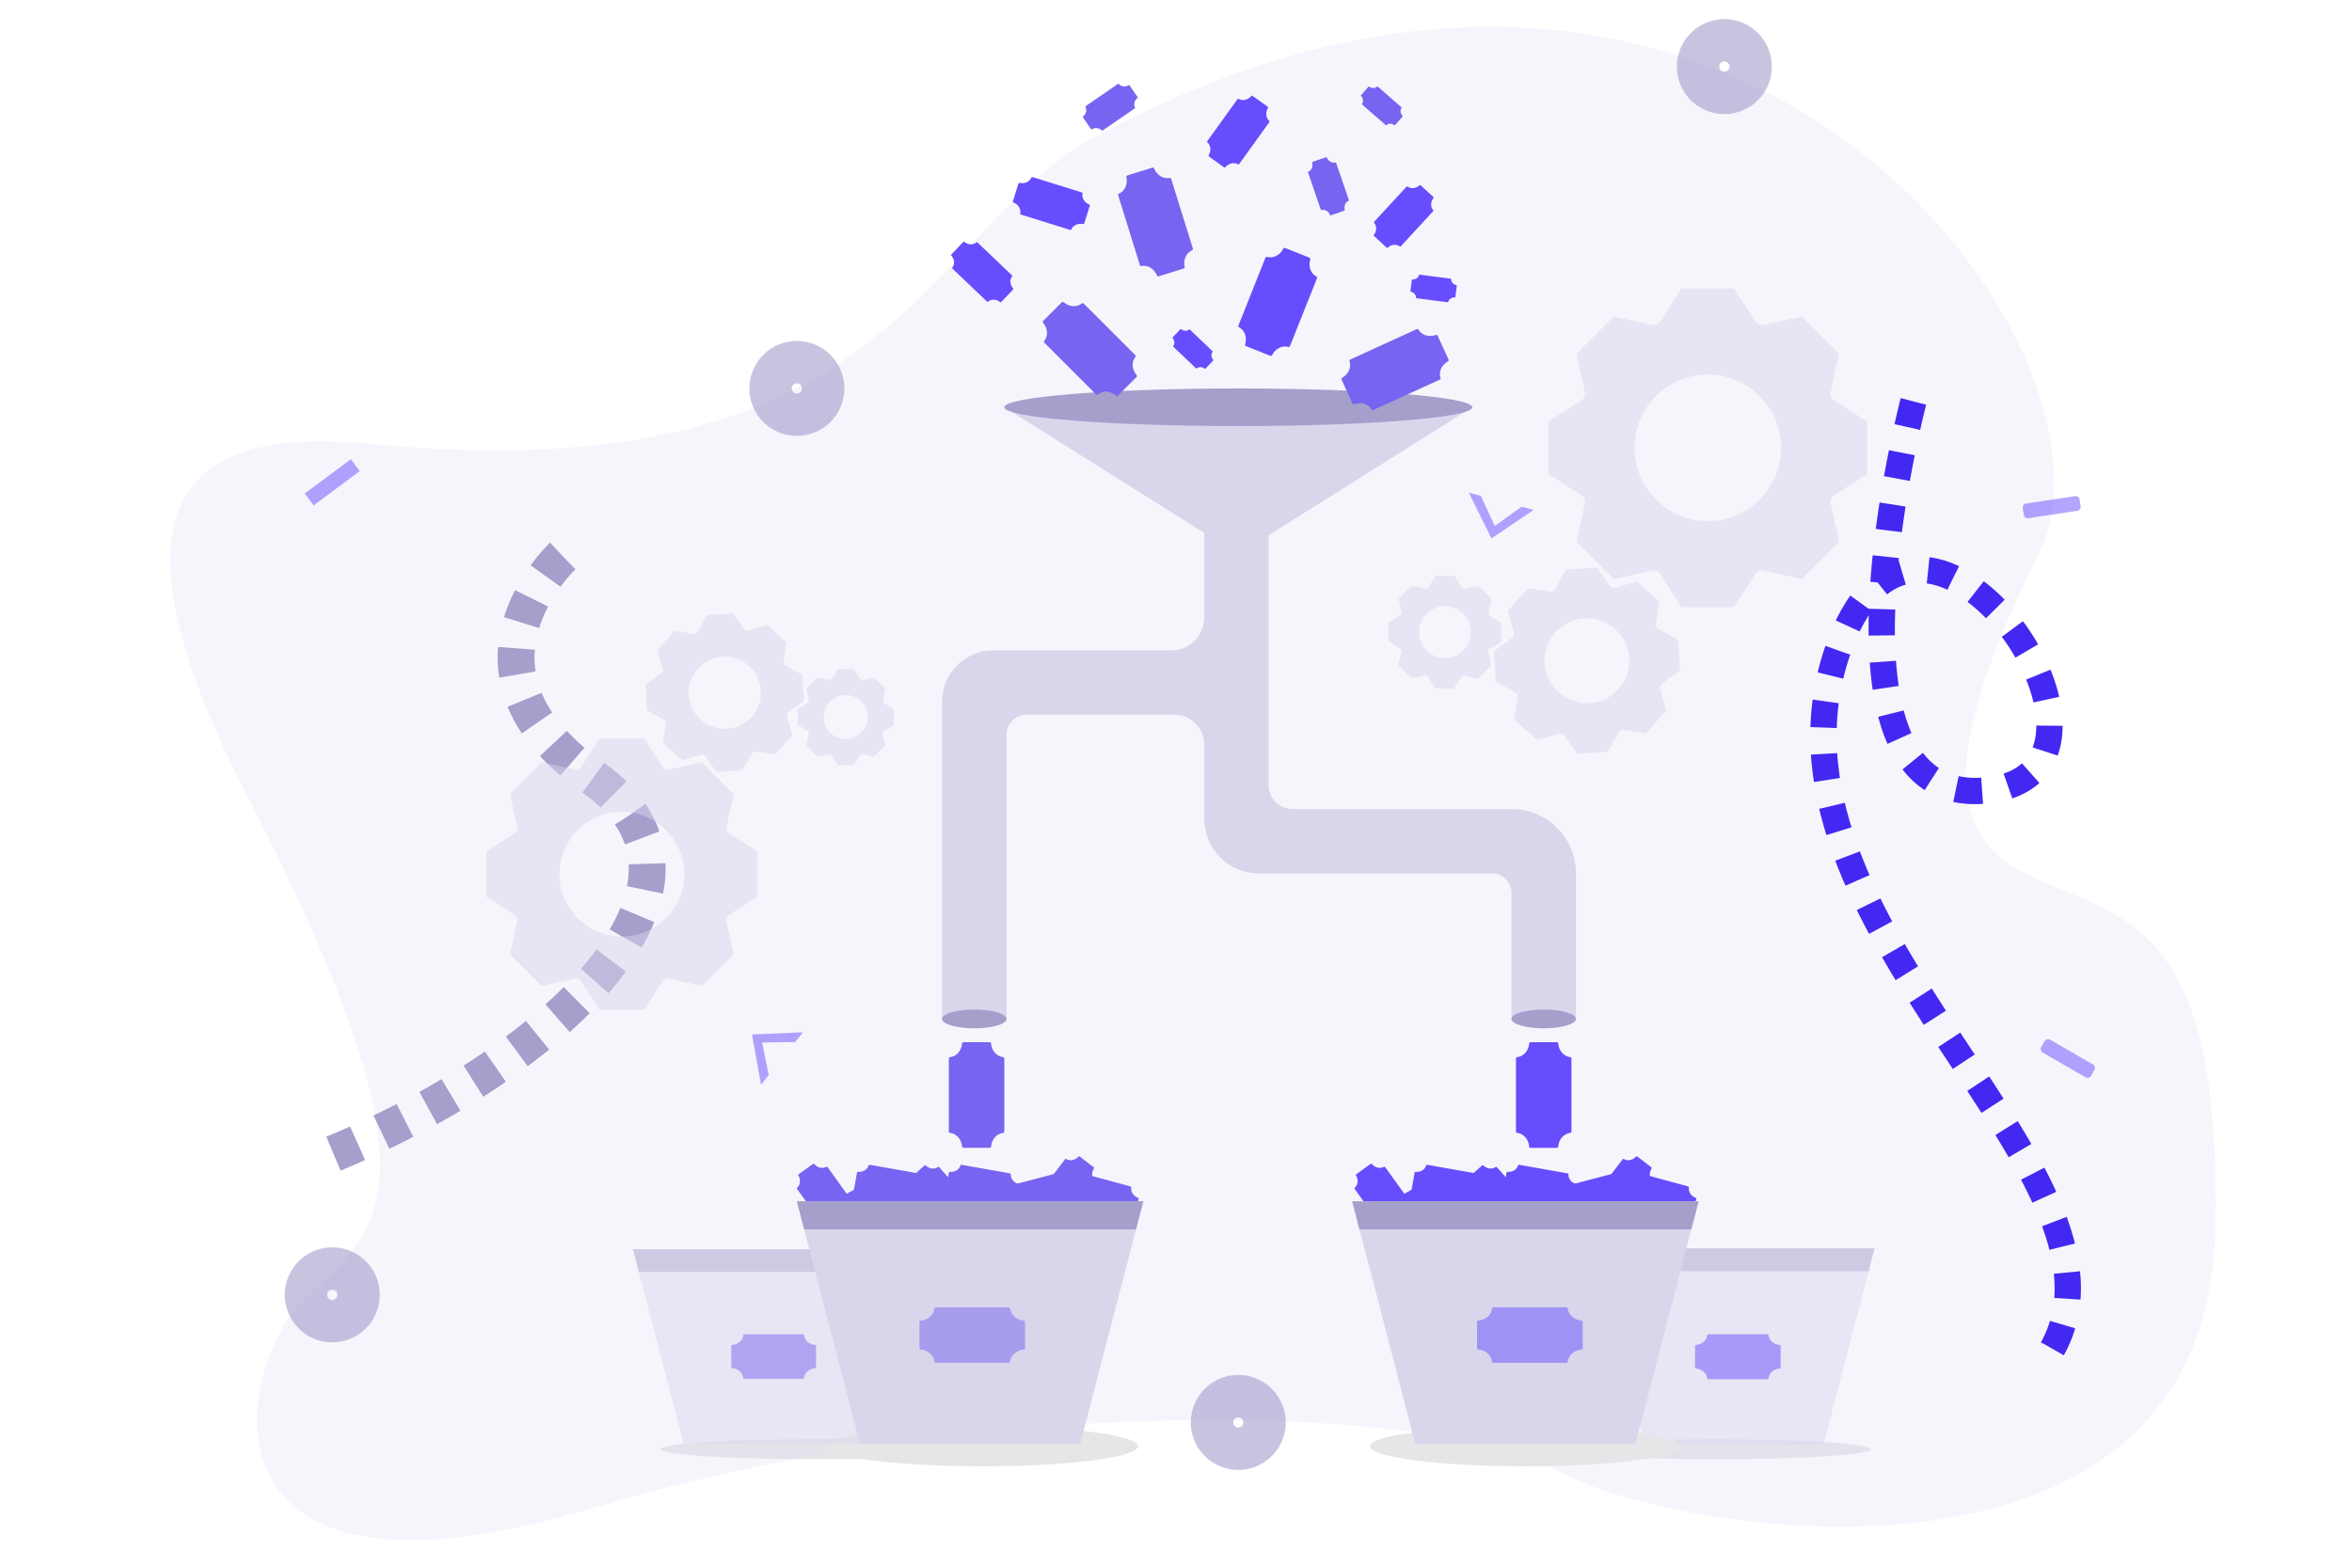 <svg width="447" height="298" viewBox="0 0 447 298" fill="none" xmlns="http://www.w3.org/2000/svg">
<path d="M326.048 277.395C342.362 277.395 355.588 276.54 355.588 275.486C355.588 274.433 342.362 273.578 326.048 273.578C309.733 273.578 296.507 274.433 296.507 275.486C296.507 276.54 309.733 277.395 326.048 277.395Z" fill="#E6E6E8"/>
<path d="M155.088 277.395C171.403 277.395 184.628 276.54 184.628 275.486C184.628 274.433 171.403 273.578 155.088 273.578C138.773 273.578 125.548 274.433 125.548 275.486C125.548 276.54 138.773 277.395 155.088 277.395Z" fill="#E6E6E8"/>
<path opacity="0.3" d="M207.99 26.08C176.529 43.094 170.769 91.6 77.609 84.981C59.462 83.692 7.246 74.08 46.796 150.91C86.346 227.739 71.243 233.899 57.81 246.984C44.378 260.069 35.379 309.816 112.341 286.762C189.303 263.708 274.859 267.433 295.91 279.53C316.962 291.628 419.322 308.578 421.02 233.765C422.418 172.176 401.794 174.924 384.082 165.591C370.707 158.543 368.427 143.454 387.505 105.213C406.582 66.972 329.695 -39.739 207.99 26.08Z" fill="#E1DEF3"/>
<path opacity="0.5" d="M66.683 87.288L57.922 93.812L59.608 96.075L68.368 89.551L66.683 87.288Z" fill="#664EFE"/>
<path opacity="0.5" d="M396.359 204.783L388.204 200.074C387.844 199.866 387.72 199.406 387.928 199.046L388.586 197.906C388.794 197.546 389.254 197.423 389.614 197.631L397.77 202.34C398.13 202.548 398.254 203.008 398.046 203.368L397.388 204.508C397.18 204.868 396.72 204.991 396.359 204.783ZM394.792 97.097L385.481 98.507C385.07 98.569 384.686 98.286 384.624 97.875L384.427 96.574C384.365 96.163 384.648 95.779 385.059 95.717L394.37 94.307C394.781 94.245 395.165 94.528 395.227 94.939L395.424 96.24C395.486 96.651 395.204 97.035 394.792 97.097Z" fill="#664EFE"/>
<path d="M151.735 223.449C152.218 224.246 152.117 225.23 151.496 225.776C151.431 225.832 151.427 225.937 151.483 226.015L156.942 233.623C156.998 233.702 157.098 233.731 157.173 233.688C157.889 233.274 158.853 233.494 159.453 234.207C159.515 234.281 159.617 234.298 159.687 234.248L161.635 232.85L161.749 232.768L162.45 232.265C162.52 232.215 162.537 232.113 162.486 232.031C162.003 231.234 162.104 230.25 162.725 229.704C162.79 229.647 162.794 229.543 162.738 229.464L157.28 221.856C157.223 221.778 157.123 221.749 157.049 221.792C156.333 222.206 155.368 221.986 154.768 221.272C154.706 221.199 154.604 221.182 154.534 221.232L153.833 221.735L153.719 221.817L151.771 223.214C151.701 223.265 151.685 223.367 151.735 223.449Z" fill="#7764F0"/>
<path d="M171.652 222.889C170.805 223.279 169.839 223.066 169.368 222.387C169.319 222.316 169.215 222.3 169.131 222.347L160.951 226.904C160.866 226.951 160.826 227.048 160.86 227.126C161.19 227.884 160.862 228.818 160.085 229.333C160.004 229.386 159.976 229.485 160.018 229.56L161.185 231.655L161.253 231.777L161.673 232.532C161.715 232.606 161.814 232.635 161.902 232.594C162.749 232.204 163.715 232.417 164.186 233.097C164.235 233.167 164.338 233.183 164.423 233.136L172.603 228.579C172.687 228.532 172.728 228.436 172.694 228.357C172.364 227.599 172.692 226.666 173.469 226.15C173.549 226.097 173.578 225.998 173.536 225.923L173.116 225.169L173.048 225.047L171.88 222.952C171.839 222.877 171.739 222.849 171.652 222.889Z" fill="#7764F0"/>
<path d="M184.737 231.451C184.173 230.709 184.172 229.719 184.734 229.112C184.792 229.049 184.785 228.945 184.721 228.873L178.503 221.871C178.439 221.799 178.336 221.78 178.267 221.831C177.598 222.317 176.616 222.198 175.945 221.551C175.875 221.484 175.772 221.478 175.708 221.535L173.915 223.127L173.81 223.22L173.165 223.794C173.101 223.85 173.095 223.954 173.153 224.03C173.717 224.773 173.718 225.762 173.156 226.369C173.098 226.432 173.105 226.537 173.169 226.609L179.387 233.61C179.451 233.682 179.554 233.701 179.623 233.651C180.292 233.165 181.275 233.283 181.945 233.93C182.015 233.997 182.118 234.003 182.182 233.947L182.828 233.373L182.932 233.28L184.725 231.688C184.789 231.631 184.795 231.528 184.737 231.451Z" fill="#7764F0"/>
<path d="M183.823 237.578C184.373 236.825 185.321 236.541 186.063 236.906C186.14 236.944 186.238 236.908 186.289 236.826L191.222 228.867C191.273 228.785 191.261 228.681 191.193 228.629C190.536 228.126 190.369 227.151 190.798 226.324C190.843 226.238 190.819 226.137 190.746 226.092L188.708 224.829L188.589 224.755L187.855 224.3C187.782 224.255 187.681 224.279 187.625 224.357C187.074 225.109 186.126 225.393 185.384 225.028C185.307 224.99 185.209 225.026 185.158 225.108L180.225 233.067C180.174 233.149 180.186 233.253 180.254 233.305C180.911 233.808 181.078 234.783 180.649 235.611C180.605 235.696 180.628 235.797 180.701 235.842L181.435 236.297L181.554 236.371L183.592 237.634C183.665 237.679 183.766 237.656 183.823 237.578Z" fill="#7764F0"/>
<path d="M190.996 231.22C191.913 231.055 192.795 231.502 193.081 232.278C193.111 232.358 193.207 232.4 193.301 232.376L202.36 230.009C202.454 229.985 202.517 229.902 202.504 229.817C202.374 229 202.925 228.179 203.806 227.874C203.898 227.843 203.95 227.754 203.928 227.671L203.322 225.351L203.287 225.215L203.068 224.38C203.047 224.297 202.958 224.245 202.863 224.262C201.945 224.428 201.063 223.98 200.777 223.204C200.747 223.124 200.651 223.082 200.558 223.107L191.498 225.473C191.404 225.497 191.341 225.581 191.354 225.665C191.484 226.482 190.933 227.304 190.052 227.608C189.961 227.639 189.909 227.728 189.93 227.811L190.148 228.647L190.184 228.782L190.79 231.103C190.811 231.185 190.901 231.237 190.996 231.22Z" fill="#7764F0"/>
<path d="M202.525 227.804C203.404 228.117 203.946 228.945 203.808 229.76C203.794 229.845 203.856 229.929 203.95 229.954L212.985 232.412C213.078 232.437 213.175 232.396 213.205 232.316C213.499 231.543 214.386 231.105 215.302 231.28C215.397 231.298 215.486 231.247 215.509 231.164L216.138 228.85L216.175 228.715L216.402 227.882C216.424 227.799 216.373 227.71 216.282 227.677C215.404 227.364 214.861 226.537 214.999 225.722C215.013 225.637 214.951 225.553 214.858 225.528L205.822 223.07C205.729 223.045 205.632 223.085 205.602 223.166C205.308 223.939 204.421 224.377 203.505 224.202C203.411 224.184 203.321 224.235 203.299 224.318L203.072 225.151L203.035 225.286L202.406 227.6C202.383 227.683 202.435 227.772 202.525 227.804Z" fill="#7764F0"/>
<path d="M204.936 219.864C204.315 220.559 203.344 220.75 202.641 220.314C202.568 220.269 202.466 220.295 202.408 220.372L196.724 227.813C196.665 227.89 196.666 227.995 196.729 228.053C197.334 228.617 197.406 229.604 196.898 230.386C196.845 230.467 196.859 230.569 196.927 230.621L198.833 232.077L198.944 232.162L199.63 232.686C199.698 232.738 199.8 232.724 199.865 232.652C200.486 231.957 201.457 231.767 202.16 232.202C202.233 232.247 202.334 232.221 202.393 232.144L208.077 224.703C208.135 224.626 208.134 224.522 208.071 224.463C207.466 223.899 207.395 222.913 207.902 222.13C207.955 222.049 207.941 221.947 207.873 221.895L207.187 221.371L207.076 221.286L205.17 219.83C205.102 219.778 205 219.792 204.936 219.864ZM193.573 225.057C192.67 224.824 192.054 224.05 192.118 223.225C192.124 223.14 192.055 223.062 191.96 223.045L182.739 221.417C182.643 221.4 182.551 221.449 182.528 221.532C182.305 222.328 181.462 222.845 180.534 222.754C180.438 222.745 180.353 222.804 180.338 222.888L179.921 225.25L179.897 225.387L179.747 226.238C179.732 226.322 179.791 226.407 179.885 226.431C180.788 226.663 181.403 227.437 181.339 228.262C181.333 228.347 181.403 228.425 181.498 228.442L190.719 230.071C190.814 230.087 190.906 230.038 190.929 229.956C191.152 229.159 191.995 228.642 192.923 228.733C193.02 228.743 193.104 228.684 193.119 228.599L193.269 227.749L193.294 227.611L193.711 225.249C193.725 225.165 193.666 225.081 193.573 225.057Z" fill="#7764F0"/>
<g opacity="0.5">
<path d="M356.264 237.291L355.135 241.634L346.554 274.626H312.616L304.035 241.634L302.906 237.291H356.264Z" fill="#D9D6EC"/>
<path d="M356.264 237.291L355.135 241.634H304.035L302.906 237.291H356.264Z" fill="#A59FCC"/>
</g>
<path opacity="0.5" d="M338.208 255.666C337.094 255.58 336.207 254.795 336.11 253.808C336.1 253.706 336.001 253.629 335.885 253.629H324.666C324.55 253.629 324.452 253.706 324.442 253.808C324.345 254.795 323.457 255.58 322.343 255.666C322.228 255.675 322.141 255.762 322.141 255.865V258.738V258.906V259.941C322.141 260.044 322.228 260.131 322.343 260.14C323.457 260.226 324.345 261.011 324.442 261.998C324.451 262.1 324.55 262.177 324.666 262.177H335.885C336.001 262.177 336.1 262.1 336.11 261.998C336.207 261.011 337.094 260.226 338.208 260.14C338.323 260.131 338.411 260.044 338.411 259.941V258.906V258.738V255.865C338.411 255.762 338.323 255.675 338.208 255.666Z" fill="#664EFE"/>
<path d="M176.11 225.055C175.207 224.823 174.592 224.049 174.655 223.224C174.662 223.139 174.592 223.061 174.497 223.044L165.276 221.415C165.181 221.399 165.088 221.448 165.065 221.53C164.843 222.327 163.999 222.844 163.071 222.753C162.975 222.743 162.891 222.802 162.876 222.887L162.459 225.248L162.434 225.386L162.284 226.237C162.269 226.321 162.328 226.405 162.422 226.429C163.325 226.662 163.94 227.436 163.877 228.261C163.87 228.346 163.94 228.424 164.035 228.441L173.256 230.069C173.351 230.086 173.444 230.037 173.466 229.954C173.689 229.158 174.533 228.641 175.461 228.732C175.557 228.742 175.641 228.682 175.656 228.598L175.806 227.748L175.831 227.61L176.248 225.248C176.263 225.164 176.203 225.079 176.11 225.055Z" fill="#7764F0"/>
<path d="M257.712 223.449C258.195 224.246 258.094 225.23 257.473 225.776C257.408 225.832 257.404 225.937 257.46 226.015L262.919 233.623C262.975 233.702 263.075 233.731 263.15 233.688C263.866 233.274 264.83 233.494 265.43 234.207C265.492 234.281 265.594 234.298 265.664 234.248L267.612 232.85L267.726 232.768L268.427 232.265C268.497 232.215 268.514 232.113 268.464 232.031C267.98 231.234 268.081 230.25 268.703 229.704C268.767 229.647 268.771 229.543 268.715 229.464L263.257 221.856C263.2 221.778 263.1 221.749 263.026 221.792C262.31 222.206 261.345 221.986 260.745 221.272C260.683 221.199 260.581 221.182 260.512 221.232L259.81 221.735L259.696 221.817L257.748 223.214C257.678 223.265 257.662 223.367 257.712 223.449Z" fill="#664EFE"/>
<path d="M277.629 222.889C276.782 223.279 275.816 223.066 275.345 222.387C275.296 222.316 275.192 222.3 275.108 222.347L266.928 226.904C266.843 226.951 266.803 227.048 266.837 227.126C267.167 227.884 266.839 228.818 266.062 229.333C265.981 229.386 265.953 229.485 265.995 229.56L267.162 231.655L267.23 231.777L267.65 232.532C267.692 232.606 267.791 232.635 267.879 232.594C268.725 232.204 269.692 232.417 270.163 233.097C270.212 233.167 270.315 233.183 270.4 233.136L278.58 228.579C278.664 228.532 278.705 228.436 278.67 228.357C278.341 227.599 278.668 226.666 279.446 226.15C279.526 226.097 279.555 225.998 279.513 225.923L279.093 225.169L279.024 225.047L277.857 222.952C277.816 222.877 277.716 222.849 277.629 222.889Z" fill="#664EFE"/>
<path d="M289.903 278.731C306.217 278.731 319.443 277.022 319.443 274.914C319.443 272.806 306.217 271.098 289.903 271.098C273.588 271.098 260.362 272.806 260.362 274.914C260.362 277.022 273.588 278.731 289.903 278.731Z" fill="#E6E6E8"/>
<path d="M186.729 278.731C203.043 278.731 216.269 277.022 216.269 274.914C216.269 272.806 203.043 271.098 186.729 271.098C170.414 271.098 157.188 272.806 157.188 274.914C157.188 277.022 170.414 278.731 186.729 278.731Z" fill="#E6E6E8"/>
<path d="M290.714 231.451C290.15 230.709 290.149 229.719 290.711 229.112C290.769 229.049 290.762 228.945 290.698 228.873L284.48 221.871C284.416 221.799 284.313 221.78 284.244 221.831C283.575 222.317 282.593 222.198 281.922 221.551C281.852 221.484 281.749 221.478 281.685 221.535L279.892 223.127L279.787 223.22L279.142 223.794C279.078 223.85 279.072 223.954 279.13 224.03C279.694 224.773 279.695 225.762 279.134 226.369C279.075 226.432 279.082 226.537 279.146 226.609L285.364 233.61C285.428 233.682 285.531 233.701 285.6 233.651C286.269 233.165 287.252 233.283 287.922 233.93C287.992 233.997 288.095 234.003 288.159 233.947L288.805 233.373L288.909 233.28L290.702 231.688C290.766 231.631 290.773 231.528 290.714 231.451ZM296.972 231.22C297.89 231.054 298.772 231.502 299.058 232.278C299.088 232.358 299.184 232.4 299.278 232.375L308.337 230.009C308.431 229.985 308.494 229.901 308.481 229.817C308.351 229 308.902 228.178 309.783 227.874C309.875 227.842 309.927 227.753 309.905 227.671L309.299 225.35L309.264 225.215L309.045 224.379C309.024 224.297 308.935 224.244 308.84 224.262C307.922 224.427 307.04 223.98 306.754 223.204C306.724 223.123 306.628 223.082 306.534 223.106L297.475 225.472C297.381 225.497 297.318 225.58 297.331 225.665C297.461 226.482 296.91 227.303 296.029 227.608C295.937 227.639 295.885 227.728 295.907 227.811L296.125 228.646L296.16 228.782L296.766 231.102C296.788 231.185 296.878 231.237 296.972 231.22Z" fill="#664EFE"/>
<path d="M308.502 227.804C309.381 228.117 309.923 228.945 309.785 229.76C309.771 229.845 309.833 229.929 309.927 229.954L318.962 232.412C319.055 232.437 319.152 232.396 319.182 232.316C319.476 231.543 320.363 231.105 321.279 231.28C321.374 231.298 321.463 231.247 321.486 231.164L322.115 228.85L322.152 228.715L322.379 227.882C322.401 227.799 322.35 227.71 322.259 227.677C321.381 227.364 320.838 226.537 320.976 225.722C320.99 225.637 320.928 225.553 320.835 225.528L311.799 223.07C311.706 223.045 311.61 223.085 311.579 223.166C311.285 223.939 310.398 224.377 309.482 224.202C309.388 224.184 309.298 224.235 309.276 224.318L309.049 225.151L309.012 225.286L308.383 227.6C308.36 227.683 308.412 227.772 308.502 227.804Z" fill="#664EFE"/>
<path d="M310.913 219.864C310.292 220.559 309.321 220.75 308.618 220.314C308.545 220.269 308.444 220.295 308.385 220.372L302.701 227.813C302.642 227.89 302.644 227.995 302.706 228.053C303.311 228.617 303.383 229.604 302.875 230.386C302.823 230.467 302.836 230.569 302.904 230.621L304.81 232.077L304.921 232.162L305.608 232.686C305.676 232.738 305.778 232.724 305.842 232.652C306.464 231.957 307.434 231.767 308.137 232.202C308.21 232.247 308.312 232.221 308.37 232.144L314.055 224.703C314.113 224.626 314.112 224.522 314.049 224.463C313.444 223.899 313.373 222.913 313.88 222.13C313.933 222.049 313.919 221.947 313.851 221.895L313.165 221.371L313.054 221.286L311.148 219.83C311.08 219.778 310.977 219.792 310.913 219.864ZM299.55 225.057C298.647 224.824 298.032 224.05 298.095 223.225C298.102 223.14 298.032 223.062 297.937 223.045L288.716 221.417C288.621 221.4 288.529 221.449 288.505 221.532C288.283 222.328 287.439 222.845 286.511 222.754C286.415 222.745 286.331 222.804 286.316 222.888L285.899 225.25L285.874 225.387L285.724 226.238C285.709 226.322 285.769 226.407 285.862 226.431C286.765 226.663 287.38 227.437 287.317 228.262C287.31 228.347 287.38 228.425 287.475 228.442L296.696 230.071C296.791 230.087 296.884 230.038 296.907 229.956C297.129 229.159 297.973 228.642 298.901 228.733C298.997 228.743 299.082 228.684 299.096 228.599L299.247 227.749L299.271 227.611L299.688 225.249C299.703 225.165 299.644 225.081 299.55 225.057ZM282.087 225.057C281.184 224.824 280.569 224.05 280.632 223.225C280.639 223.14 280.569 223.062 280.474 223.045L271.253 221.417C271.158 221.4 271.065 221.449 271.042 221.532C270.819 222.328 269.976 222.845 269.048 222.754C268.952 222.745 268.867 222.804 268.853 222.888L268.436 225.25L268.411 225.387L268.261 226.238C268.246 226.322 268.305 226.407 268.399 226.431C269.302 226.663 269.917 227.437 269.854 228.262C269.847 228.347 269.917 228.425 270.012 228.442L279.233 230.071C279.328 230.087 279.42 230.038 279.444 229.956C279.666 229.159 280.51 228.642 281.438 228.733C281.534 228.743 281.618 228.684 281.633 228.599L281.783 227.749L281.808 227.611L282.225 225.249C282.24 225.165 282.18 225.081 282.087 225.057Z" fill="#664EFE"/>
<g opacity="0.5">
<path d="M173.113 237.467L171.996 241.765L163.503 274.421H129.911L121.417 241.765L120.3 237.467H173.113Z" fill="#D9D6EC"/>
<path d="M173.113 237.467L171.996 241.765H121.417L120.3 237.467H173.113Z" fill="#A59FCC"/>
</g>
<path opacity="0.5" d="M154.887 255.653C153.785 255.568 152.907 254.791 152.811 253.815C152.801 253.713 152.703 253.637 152.589 253.637H141.484C141.369 253.637 141.272 253.713 141.262 253.815C141.166 254.791 140.288 255.568 139.185 255.653C139.071 255.662 138.984 255.749 138.984 255.85V258.694V258.86V259.884C138.984 259.986 139.071 260.072 139.185 260.081C140.288 260.166 141.166 260.944 141.262 261.92C141.272 262.021 141.369 262.098 141.484 262.098H152.589C152.703 262.098 152.801 262.021 152.811 261.92C152.907 260.944 153.785 260.166 154.887 260.081C155.002 260.072 155.088 259.986 155.088 259.884V258.86V258.694V255.85C155.088 255.748 155.001 255.662 154.887 255.653Z" fill="#7764F0"/>
<path opacity="0.5" d="M283.456 102.345L291.494 96.924L289.202 96.318L284.083 99.974L281.443 94.265L279.15 93.658L283.456 102.345Z" fill="#664EFE"/>
<path opacity="0.5" d="M142.924 196.649L144.636 206.192L146.117 204.34L144.84 198.18L151.129 198.071L152.61 196.219L142.924 196.649Z" fill="#664EFE"/>
<path d="M287.257 153.787H245.634C243.14 153.787 241.118 151.765 241.118 149.272V135.879V123.628V101.741L279.814 77.416H235.344H190.874L228.867 101.299L228.867 117.392C228.867 120.836 226.075 123.628 222.631 123.628H191.297H188.77C183.399 123.628 179.045 127.982 179.045 133.352V135.879V194.051H191.297V139.677C191.297 137.579 192.997 135.879 195.095 135.879H223.215C226.336 135.879 228.867 138.409 228.867 141.531V153.787V155.656C228.867 161.39 233.515 166.038 239.249 166.038H241.118H283.54C285.593 166.038 287.257 167.702 287.257 169.755V194.051H299.508V166.038C299.508 159.272 294.023 153.787 287.257 153.787Z" fill="#D9D6EC"/>
<path d="M235.344 80.988C259.904 80.988 279.814 79.388 279.814 77.415C279.814 75.442 259.904 73.842 235.344 73.842C210.784 73.842 190.875 75.442 190.875 77.415C190.875 79.388 210.784 80.988 235.344 80.988Z" fill="#A59FCC"/>
<path d="M185.171 195.475C188.554 195.475 191.297 194.675 191.297 193.689C191.297 192.702 188.554 191.902 185.171 191.902C181.788 191.902 179.045 192.702 179.045 193.689C179.045 194.675 181.788 195.475 185.171 195.475Z" fill="#A59FCC"/>
<path d="M293.382 195.475C296.766 195.475 299.508 194.675 299.508 193.689C299.508 192.702 296.766 191.902 293.382 191.902C289.999 191.902 287.257 192.702 287.257 193.689C287.257 194.675 289.999 195.475 293.382 195.475Z" fill="#A59FCC"/>
<path d="M217.29 228.348L215.898 233.707L205.308 274.422H163.426L152.836 233.707L151.444 228.348H217.29Z" fill="#D9D6EC"/>
<path d="M217.29 228.348L215.898 233.707H152.836L151.444 228.348H217.29Z" fill="#A59FCC"/>
<path d="M322.826 228.348L321.433 233.707L310.843 274.422H268.961L258.372 233.707L256.979 228.348H322.826Z" fill="#D9D6EC"/>
<path d="M322.826 228.348L321.433 233.707H258.372L256.979 228.348H322.826Z" fill="#A59FCC"/>
<path d="M198.253 61.361C199.15 62.407 199.239 63.867 198.463 64.812C198.383 64.91 198.401 65.064 198.502 65.165L208.292 74.955C208.393 75.056 208.547 75.075 208.645 74.994C209.59 74.218 211.05 74.307 212.097 75.204C212.205 75.297 212.358 75.297 212.447 75.208L214.955 72.7L215.101 72.554L216.004 71.651C216.093 71.562 216.093 71.409 216 71.3C215.103 70.254 215.015 68.794 215.791 67.849C215.871 67.751 215.852 67.597 215.751 67.496L205.961 57.706C205.86 57.605 205.706 57.586 205.608 57.667C204.663 58.443 203.203 58.354 202.157 57.457C202.048 57.364 201.896 57.364 201.806 57.453L200.903 58.356L200.757 58.503L198.25 61.01C198.16 61.099 198.16 61.252 198.253 61.361ZM182.84 198.362C182.734 199.736 181.764 200.831 180.547 200.951C180.421 200.963 180.326 201.085 180.326 201.228V215.073C180.326 215.216 180.421 215.338 180.547 215.35C181.764 215.47 182.734 216.565 182.84 217.939C182.851 218.082 182.959 218.189 183.085 218.189H186.631H186.838H188.115C188.241 218.189 188.349 218.082 188.36 217.939C188.466 216.565 189.436 215.47 190.653 215.35C190.779 215.338 190.874 215.216 190.874 215.073V201.228C190.874 201.085 190.779 200.963 190.653 200.951C189.436 200.831 188.466 199.736 188.36 198.362C188.349 198.219 188.241 198.111 188.115 198.111H186.838H186.631H183.085C182.958 198.111 182.851 198.219 182.84 198.362Z" fill="#7764F0"/>
<path opacity="0.5" d="M194.567 251.022C193.192 250.916 192.097 249.946 191.977 248.729C191.965 248.603 191.843 248.508 191.701 248.508H177.855C177.712 248.508 177.591 248.603 177.578 248.729C177.459 249.946 176.363 250.916 174.989 251.022C174.847 251.033 174.739 251.141 174.739 251.267V254.813V255.02V256.297C174.739 256.424 174.847 256.531 174.989 256.542C176.363 256.648 177.459 257.618 177.578 258.835C177.591 258.961 177.712 259.056 177.855 259.056H191.701C191.843 259.056 191.965 258.961 191.977 258.835C192.097 257.618 193.192 256.648 194.567 256.542C194.709 256.531 194.817 256.424 194.817 256.297V255.02V254.813V251.267C194.817 251.141 194.709 251.033 194.567 251.022Z" fill="#7764F0"/>
<path opacity="0.5" d="M300.544 251.022C299.169 250.916 298.074 249.946 297.955 248.729C297.942 248.603 297.82 248.508 297.678 248.508H283.832C283.689 248.508 283.568 248.603 283.555 248.729C283.436 249.946 282.341 250.916 280.966 251.022C280.824 251.033 280.716 251.141 280.716 251.267V254.813V255.02V256.297C280.716 256.424 280.824 256.531 280.966 256.542C282.341 256.648 283.436 257.618 283.555 258.835C283.568 258.961 283.689 259.056 283.832 259.056H297.678C297.82 259.056 297.942 258.961 297.955 258.835C298.074 257.618 299.169 256.648 300.544 256.542C300.686 256.531 300.794 256.424 300.794 256.297V255.02V254.813V251.267C300.794 251.141 300.686 251.033 300.544 251.022Z" fill="#664EFE"/>
<path d="M290.622 198.363C290.516 199.737 289.547 200.832 288.33 200.952C288.204 200.964 288.108 201.086 288.108 201.229V215.074C288.108 215.217 288.204 215.339 288.33 215.351C289.547 215.471 290.516 216.566 290.622 217.94C290.633 218.083 290.741 218.191 290.867 218.191H294.413H294.62H295.897C296.024 218.191 296.132 218.083 296.143 217.94C296.248 216.566 297.218 215.471 298.435 215.351C298.561 215.339 298.657 215.217 298.657 215.074V201.229C298.657 201.086 298.561 200.964 298.435 200.952C297.218 200.832 296.248 199.737 296.143 198.363C296.132 198.22 296.024 198.112 295.897 198.112H294.62H294.413H290.867C290.741 198.112 290.633 198.22 290.622 198.363ZM243.89 47.273C243.282 48.511 241.976 49.169 240.801 48.829C240.68 48.794 240.546 48.872 240.493 49.004L235.366 61.866C235.313 61.998 235.357 62.147 235.469 62.205C236.556 62.767 237.051 64.143 236.64 65.459C236.598 65.595 236.658 65.736 236.776 65.782L240.07 67.095L240.262 67.172L241.448 67.645C241.565 67.692 241.706 67.631 241.768 67.503C242.376 66.265 243.682 65.607 244.857 65.947C244.978 65.982 245.112 65.904 245.165 65.772L250.292 52.91C250.345 52.777 250.301 52.629 250.189 52.571C249.103 52.009 248.607 50.633 249.018 49.317C249.061 49.18 249 49.04 248.883 48.993L247.697 48.521L247.504 48.444L244.21 47.131C244.093 47.084 243.953 47.145 243.89 47.273Z" fill="#664EFE"/>
<path d="M272.886 63.673C271.592 64.148 270.193 63.721 269.578 62.664C269.514 62.554 269.364 62.518 269.234 62.577L256.641 68.331C256.511 68.39 256.44 68.528 256.481 68.647C256.878 69.804 256.285 71.141 255.078 71.809C254.954 71.878 254.9 72.021 254.953 72.136L256.426 75.361L256.512 75.549L257.043 76.711C257.095 76.826 257.239 76.879 257.372 76.83C258.667 76.355 260.066 76.782 260.68 77.839C260.744 77.948 260.894 77.985 261.024 77.925L273.618 72.172C273.748 72.112 273.819 71.975 273.778 71.855C273.381 70.698 273.974 69.361 275.18 68.694C275.305 68.625 275.358 68.482 275.306 68.367L274.775 67.205L274.689 67.017L273.215 63.792C273.163 63.677 273.02 63.624 272.886 63.673Z" fill="#7764F0"/>
<path d="M106.93 105.705C106.93 105.705 83.654 127.327 112.602 147.718C141.55 168.108 105.364 202.295 61.786 219.96" stroke="#A59FCC" stroke-width="7" stroke-miterlimit="10" stroke-dasharray="5 5"/>
<path d="M232.886 31.778C233.514 31.033 234.523 30.805 235.271 31.239C235.349 31.284 235.454 31.253 235.513 31.171L241.232 23.222C241.291 23.14 241.286 23.031 241.219 22.971C240.57 22.4 240.465 21.371 240.972 20.538C241.025 20.452 241.007 20.345 240.935 20.293L238.899 18.828L238.78 18.743L238.047 18.215C237.974 18.163 237.868 18.181 237.803 18.258C237.174 19.003 236.165 19.232 235.417 18.797C235.34 18.753 235.234 18.783 235.175 18.865L229.457 26.814C229.398 26.896 229.402 27.006 229.47 27.065C230.119 27.636 230.223 28.665 229.716 29.498C229.664 29.584 229.681 29.691 229.754 29.743L230.487 30.271L230.606 30.356L232.642 31.821C232.714 31.873 232.82 31.855 232.886 31.778Z" fill="#664EFE"/>
<path d="M255.57 39.884C255.385 39.17 255.686 38.448 256.281 38.176C256.343 38.148 256.37 38.07 256.346 37.998L253.947 30.99C253.922 30.918 253.853 30.873 253.787 30.888C253.15 31.038 252.47 30.652 252.178 29.975C252.148 29.905 252.075 29.869 252.011 29.891L250.216 30.505L250.111 30.541L249.465 30.762C249.401 30.784 249.365 30.857 249.384 30.931C249.569 31.645 249.267 32.368 248.672 32.639C248.61 32.667 248.583 32.745 248.608 32.818L251.006 39.825C251.031 39.898 251.1 39.943 251.166 39.927C251.803 39.777 252.484 40.163 252.775 40.84C252.805 40.91 252.879 40.947 252.943 40.925L253.589 40.703L253.694 40.667L255.489 40.053C255.553 40.031 255.589 39.958 255.57 39.884ZM207.526 24.57C208.164 24.2 208.941 24.296 209.363 24.796C209.406 24.848 209.489 24.853 209.552 24.81L215.655 20.613C215.718 20.57 215.743 20.491 215.71 20.431C215.394 19.859 215.583 19.099 216.157 18.636C216.216 18.588 216.231 18.508 216.193 18.452L215.118 16.889L215.055 16.797L214.668 16.235C214.63 16.179 214.55 16.164 214.483 16.202C213.845 16.572 213.069 16.477 212.647 15.976C212.604 15.925 212.521 15.919 212.458 15.963L206.355 20.159C206.292 20.203 206.267 20.282 206.3 20.341C206.616 20.914 206.427 21.673 205.853 22.137C205.794 22.184 205.779 22.265 205.818 22.32L206.205 22.883L206.267 22.975L207.342 24.538C207.38 24.594 207.46 24.608 207.526 24.57Z" fill="#7764F0"/>
<path d="M192.621 38.49C193.527 38.851 194.063 39.736 193.888 40.583C193.869 40.67 193.931 40.76 194.028 40.79L203.379 43.7C203.475 43.73 203.577 43.691 203.612 43.608C203.949 42.811 204.892 42.386 205.842 42.604C205.941 42.626 206.037 42.576 206.063 42.491L206.808 40.096L206.852 39.956L207.12 39.094C207.147 39.008 207.096 38.913 207.003 38.876C206.097 38.515 205.561 37.63 205.736 36.783C205.754 36.696 205.692 36.605 205.595 36.575L196.245 33.666C196.148 33.636 196.046 33.675 196.011 33.758C195.675 34.555 194.731 34.979 193.781 34.762C193.682 34.739 193.587 34.79 193.56 34.875L193.292 35.737L193.248 35.877L192.503 38.272C192.477 38.358 192.527 38.453 192.621 38.49Z" fill="#664EFE"/>
<path d="M225.151 50.721C224.844 49.377 225.445 48.044 226.572 47.569C226.688 47.519 226.744 47.375 226.701 47.238L222.592 34.017C222.55 33.88 222.422 33.792 222.298 33.818C221.101 34.065 219.85 33.307 219.341 32.026C219.288 31.893 219.153 31.822 219.032 31.86L215.646 32.912L215.448 32.974L214.229 33.352C214.108 33.39 214.037 33.525 214.069 33.664C214.376 35.008 213.775 36.342 212.648 36.817C212.531 36.866 212.476 37.011 212.519 37.147L216.628 50.369C216.67 50.505 216.797 50.593 216.921 50.568C218.119 50.321 219.37 51.079 219.879 52.36C219.932 52.493 220.067 52.564 220.188 52.526L221.407 52.147L221.605 52.086L224.991 51.033C225.112 50.996 225.183 50.861 225.151 50.721Z" fill="#7764F0"/>
<path d="M263.766 47.063C264.424 46.451 265.373 46.354 266.01 46.835C266.076 46.885 266.176 46.868 266.239 46.8L272.359 40.159C272.422 40.09 272.43 39.989 272.375 39.928C271.844 39.333 271.863 38.379 272.42 37.673C272.477 37.599 272.473 37.5 272.412 37.444L270.712 35.877L270.612 35.785L270 35.221C269.939 35.165 269.84 35.169 269.772 35.232C269.113 35.845 268.164 35.941 267.527 35.461C267.461 35.411 267.362 35.428 267.299 35.496L261.179 42.137C261.115 42.206 261.108 42.306 261.163 42.368C261.693 42.963 261.675 43.917 261.118 44.623C261.06 44.696 261.064 44.796 261.125 44.852L261.737 45.416L261.837 45.508L263.538 47.075C263.598 47.131 263.698 47.127 263.766 47.063ZM180.808 48.603C181.409 49.272 181.49 50.222 180.999 50.851C180.948 50.916 180.963 51.016 181.03 51.08L187.569 57.309C187.636 57.374 187.737 57.383 187.799 57.33C188.403 56.809 189.357 56.843 190.054 57.412C190.126 57.471 190.225 57.468 190.282 57.409L191.878 55.734L191.971 55.636L192.545 55.033C192.602 54.973 192.6 54.874 192.537 54.805C191.936 54.136 191.855 53.186 192.346 52.557C192.397 52.492 192.382 52.392 192.315 52.328L185.777 46.098C185.709 46.034 185.609 46.024 185.546 46.078C184.942 46.599 183.989 46.565 183.292 45.996C183.22 45.937 183.12 45.939 183.063 45.999L182.488 46.602L182.395 46.7L180.8 48.375C180.743 48.434 180.746 48.534 180.808 48.603Z" fill="#664EFE"/>
<path d="M258.668 18.257C259.082 18.679 259.163 19.301 258.858 19.727C258.826 19.771 258.839 19.837 258.885 19.877L263.356 23.782C263.403 23.823 263.469 23.826 263.508 23.789C263.89 23.43 264.518 23.425 264.991 23.779C265.04 23.816 265.106 23.811 265.141 23.77L266.141 22.625L266.2 22.558L266.56 22.146C266.596 22.105 266.591 22.04 266.548 21.996C266.134 21.574 266.054 20.952 266.359 20.525C266.39 20.481 266.378 20.416 266.332 20.375L261.86 16.47C261.814 16.43 261.748 16.426 261.708 16.463C261.326 16.823 260.699 16.827 260.225 16.474C260.176 16.437 260.111 16.441 260.075 16.482L259.715 16.895L259.657 16.962L258.657 18.107C258.621 18.148 258.626 18.213 258.668 18.257Z" fill="#7764F0"/>
<path d="M268.146 55.468C268.725 55.589 269.137 56.061 269.122 56.585C269.12 56.639 269.166 56.687 269.227 56.695L275.116 57.453C275.176 57.461 275.233 57.427 275.245 57.374C275.363 56.863 275.882 56.51 276.472 56.54C276.533 56.544 276.585 56.504 276.592 56.45L276.786 54.942L276.798 54.854L276.867 54.311C276.874 54.257 276.834 54.205 276.774 54.193C276.196 54.072 275.783 53.6 275.799 53.076C275.801 53.022 275.754 52.974 275.693 52.966L269.805 52.208C269.744 52.2 269.687 52.234 269.675 52.287C269.557 52.798 269.039 53.151 268.448 53.12C268.387 53.117 268.335 53.157 268.328 53.211L268.258 53.754L268.247 53.842L268.053 55.35C268.046 55.404 268.086 55.456 268.146 55.468ZM222.86 64.291C223.256 64.731 223.309 65.356 222.986 65.769C222.952 65.812 222.962 65.877 223.006 65.92L227.305 70.015C227.349 70.057 227.415 70.064 227.456 70.028C227.853 69.686 228.48 69.709 228.938 70.083C228.985 70.121 229.051 70.12 229.088 70.081L230.137 68.98L230.199 68.915L230.576 68.519C230.614 68.48 230.612 68.414 230.571 68.369C230.176 67.929 230.123 67.305 230.445 66.891C230.479 66.849 230.469 66.783 230.425 66.741L226.127 62.645C226.082 62.603 226.016 62.596 225.975 62.632C225.578 62.974 224.951 62.951 224.493 62.578C224.446 62.539 224.38 62.54 224.343 62.58L223.965 62.976L223.904 63.04L222.855 64.141C222.818 64.18 222.819 64.246 222.86 64.291Z" fill="#664EFE"/>
<path opacity="0.5" d="M138.322 158.259C138.222 158.005 138.117 157.754 138.008 157.505L139.436 150.925L136.427 147.916L133.418 144.907L126.838 146.336C126.589 146.227 126.339 146.122 126.085 146.022L122.444 140.361H118.188H113.933L110.292 146.022C110.038 146.121 109.787 146.227 109.538 146.336L102.958 144.908L99.949 147.917L96.94 150.926L98.368 157.505C98.26 157.755 98.154 158.005 98.055 158.259L92.394 161.901V166.156V170.411L98.055 174.053C98.154 174.306 98.26 174.557 98.368 174.806L96.94 181.386L99.949 184.395L102.958 187.404L109.538 185.976C109.787 186.085 110.038 186.19 110.292 186.29L113.933 191.95H118.188H122.444L126.085 186.289C126.339 186.19 126.59 186.084 126.838 185.976L133.418 187.404L136.427 184.395L139.436 181.386L138.008 174.806C138.117 174.557 138.222 174.306 138.322 174.052L143.982 170.411V166.155V161.9L138.322 158.259ZM106.335 166.544C106.116 159.687 111.72 154.084 118.576 154.303C124.785 154.501 129.843 159.558 130.041 165.768C130.26 172.624 124.656 178.227 117.8 178.008C111.591 177.81 106.534 172.753 106.335 166.544Z" fill="#D9D6EC"/>
<path opacity="0.5" d="M149.105 126.401C149.038 126.257 148.969 126.116 148.897 125.976L149.491 122.121L147.645 120.486L145.8 118.852L142.045 119.91C141.897 119.855 141.748 119.803 141.598 119.755L139.293 116.609L136.832 116.759L134.371 116.909L132.464 120.31C132.321 120.377 132.18 120.446 132.04 120.518L128.184 119.924L126.55 121.77L124.916 123.615L125.973 127.37C125.919 127.518 125.867 127.667 125.818 127.817L122.673 130.122L122.823 132.583L122.972 135.044L126.374 136.95C126.44 137.093 126.51 137.235 126.582 137.375L125.987 141.23L127.833 142.865L129.679 144.499L133.434 143.441C133.582 143.496 133.73 143.548 133.881 143.596L136.186 146.742L138.646 146.592L141.107 146.442L143.014 143.041C143.157 142.974 143.299 142.905 143.439 142.833L147.294 143.427L148.928 141.581L150.563 139.736L149.505 135.981C149.56 135.833 149.611 135.684 149.66 135.534L152.805 133.229L152.656 130.768L152.506 128.307L149.105 126.401ZM130.899 132.317C130.531 128.359 133.574 124.922 137.547 124.807C141.145 124.704 144.247 127.45 144.58 131.034C144.948 134.991 141.905 138.429 137.932 138.544C134.334 138.647 131.232 135.9 130.899 132.317Z" fill="#D9D6EC"/>
<path opacity="0.5" d="M167.875 133.547C167.84 133.457 167.803 133.368 167.765 133.28L168.28 130.955L167.22 129.886L166.16 128.817L163.831 129.312C163.743 129.274 163.654 129.236 163.565 129.2L162.285 127.193L160.78 127.186L159.275 127.18L157.978 129.177C157.888 129.211 157.799 129.248 157.711 129.286L155.386 128.771L154.317 129.831L153.248 130.891L153.744 133.221C153.705 133.308 153.667 133.397 153.632 133.487L151.624 134.766L151.617 136.271L151.611 137.776L153.608 139.073C153.642 139.163 153.679 139.252 153.717 139.34L153.202 141.665L154.262 142.734L155.322 143.803L157.652 143.307C157.74 143.346 157.828 143.384 157.918 143.42L159.197 145.427L160.702 145.434L162.207 145.44L163.504 143.443C163.594 143.409 163.683 143.372 163.771 143.334L166.096 143.849L167.165 142.789L168.234 141.729L167.739 139.399C167.777 139.312 167.815 139.223 167.851 139.133L169.858 137.854L169.865 136.349L169.871 134.844L167.875 133.547ZM156.548 136.429C156.481 134.004 158.471 132.03 160.896 132.118C163.092 132.197 164.874 133.994 164.934 136.19C165.001 138.616 163.011 140.59 160.586 140.502C158.39 140.422 156.609 138.626 156.548 136.429ZM300.926 94.389C301.043 94.687 301.166 94.982 301.294 95.274L299.617 103L303.15 106.533L306.683 110.066L314.409 108.389C314.701 108.517 314.996 108.64 315.294 108.757L319.569 115.404H324.566H329.562L333.837 108.757C334.135 108.641 334.43 108.517 334.722 108.389L342.448 110.066L345.981 106.533L349.514 103L347.837 95.274C347.965 94.982 348.089 94.687 348.206 94.389L354.852 90.114V85.118V80.121L348.206 75.846C348.089 75.548 347.965 75.253 347.837 74.961L349.514 67.235L345.981 63.703L342.448 60.169L334.722 61.846C334.43 61.719 334.135 61.595 333.837 61.478L329.562 54.832H324.566H319.569L315.294 61.478C314.996 61.595 314.701 61.719 314.409 61.847L306.683 60.17L303.15 63.703L299.617 67.236L301.294 74.962C301.166 75.254 301.043 75.548 300.926 75.846L294.279 80.122V85.118V90.115L300.926 94.389ZM338.482 84.662C338.739 92.712 332.16 99.291 324.11 99.034C316.819 98.802 310.881 92.864 310.649 85.573C310.392 77.523 316.971 70.944 325.021 71.201C332.312 71.434 338.25 77.371 338.482 84.662Z" fill="#D9D6EC"/>
<path opacity="0.5" d="M288.265 131.795C288.343 131.963 288.425 132.129 288.509 132.294L287.811 136.821L289.978 138.739L292.145 140.658L296.554 139.417C296.728 139.48 296.902 139.542 297.079 139.599L299.785 143.292L302.674 143.116L305.564 142.94L307.802 138.946C307.971 138.868 308.137 138.786 308.301 138.702L312.828 139.4L314.747 137.233L316.666 135.065L315.424 130.657C315.488 130.483 315.549 130.309 315.606 130.132L319.299 127.426L319.123 124.536L318.948 121.647L314.954 119.409C314.876 119.241 314.794 119.074 314.71 118.91L315.408 114.383L313.24 112.464L311.073 110.545L306.664 111.787C306.491 111.723 306.316 111.662 306.14 111.605L303.433 107.912L300.544 108.088L297.655 108.264L295.416 112.257C295.248 112.335 295.082 112.417 294.917 112.501L290.391 111.803L288.472 113.971L286.553 116.138L287.794 120.547C287.731 120.721 287.67 120.895 287.613 121.072L283.919 123.778L284.095 126.667L284.271 129.556L288.265 131.795ZM309.641 124.849C310.073 129.495 306.5 133.531 301.835 133.666C297.611 133.788 293.968 130.563 293.577 126.355C293.146 121.708 296.719 117.672 301.383 117.538C305.608 117.416 309.25 120.641 309.641 124.849Z" fill="#D9D6EC"/>
<path opacity="0.5" d="M266.226 123.404C266.267 123.51 266.311 123.614 266.355 123.717L265.75 126.448L266.995 127.703L268.239 128.958L270.974 128.376C271.078 128.422 271.182 128.466 271.287 128.508L272.789 130.865L274.557 130.873L276.324 130.88L277.846 128.536C277.952 128.495 278.056 128.451 278.16 128.407L280.89 129.011L282.145 127.767L283.4 126.523L282.818 123.787C282.864 123.684 282.908 123.58 282.95 123.475L285.307 121.972L285.315 120.205L285.322 118.438L282.978 116.915C282.937 116.81 282.893 116.705 282.849 116.602L283.453 113.872L282.209 112.617L280.965 111.362L278.229 111.943C278.126 111.898 278.022 111.853 277.917 111.812L276.414 109.454L274.647 109.447L272.88 109.439L271.358 111.784C271.252 111.825 271.148 111.868 271.044 111.913L268.314 111.308L267.059 112.552L265.804 113.797L266.386 116.532C266.34 116.635 266.296 116.739 266.254 116.844L263.897 118.347L263.889 120.114L263.882 121.881L266.226 123.404ZM279.525 120.02C279.604 122.868 277.267 125.185 274.42 125.082C271.841 124.989 269.75 122.879 269.679 120.3C269.6 117.452 271.937 115.135 274.784 115.238C277.363 115.331 279.454 117.441 279.525 120.02Z" fill="#D9D6EC"/>
<path opacity="0.5" d="M65.291 249.551C67.176 248.367 67.745 245.88 66.561 243.995C65.378 242.11 62.891 241.541 61.005 242.724C59.12 243.908 58.552 246.395 59.735 248.28C60.919 250.165 63.406 250.734 65.291 249.551Z" stroke="#938BC3" stroke-width="10" stroke-miterlimit="10"/>
<path opacity="0.5" d="M153.621 77.227C155.494 76.025 156.038 73.532 154.836 71.659C153.634 69.786 151.141 69.242 149.268 70.444C147.394 71.647 146.851 74.139 148.053 76.013C149.255 77.886 151.748 78.43 153.621 77.227Z" stroke="#938BC3" stroke-width="10" stroke-miterlimit="10"/>
<path opacity="0.5" d="M330.676 15.395C332.186 13.76 332.086 11.21 330.451 9.7C328.816 8.189 326.267 8.29 324.756 9.925C323.246 11.56 323.346 14.109 324.981 15.62C326.616 17.13 329.165 17.03 330.676 15.395Z" stroke="#938BC3" stroke-width="10" stroke-miterlimit="10"/>
<path opacity="0.5" d="M237.495 273.791C239.374 272.597 239.93 270.107 238.737 268.228C237.544 266.349 235.054 265.793 233.175 266.986C231.296 268.179 230.74 270.67 231.933 272.549C233.126 274.428 235.616 274.984 237.495 273.791Z" stroke="#938BC3" stroke-width="10" stroke-miterlimit="10"/>
<path d="M363.65 76.307C363.65 76.307 343.356 153.275 377.251 150.275C411.147 147.275 365.679 79.704 349.719 122.387C329.626 176.125 412.611 224.561 388.577 258.765" stroke="#4328F2" stroke-width="5" stroke-miterlimit="10" stroke-dasharray="5 5"/>
</svg>

